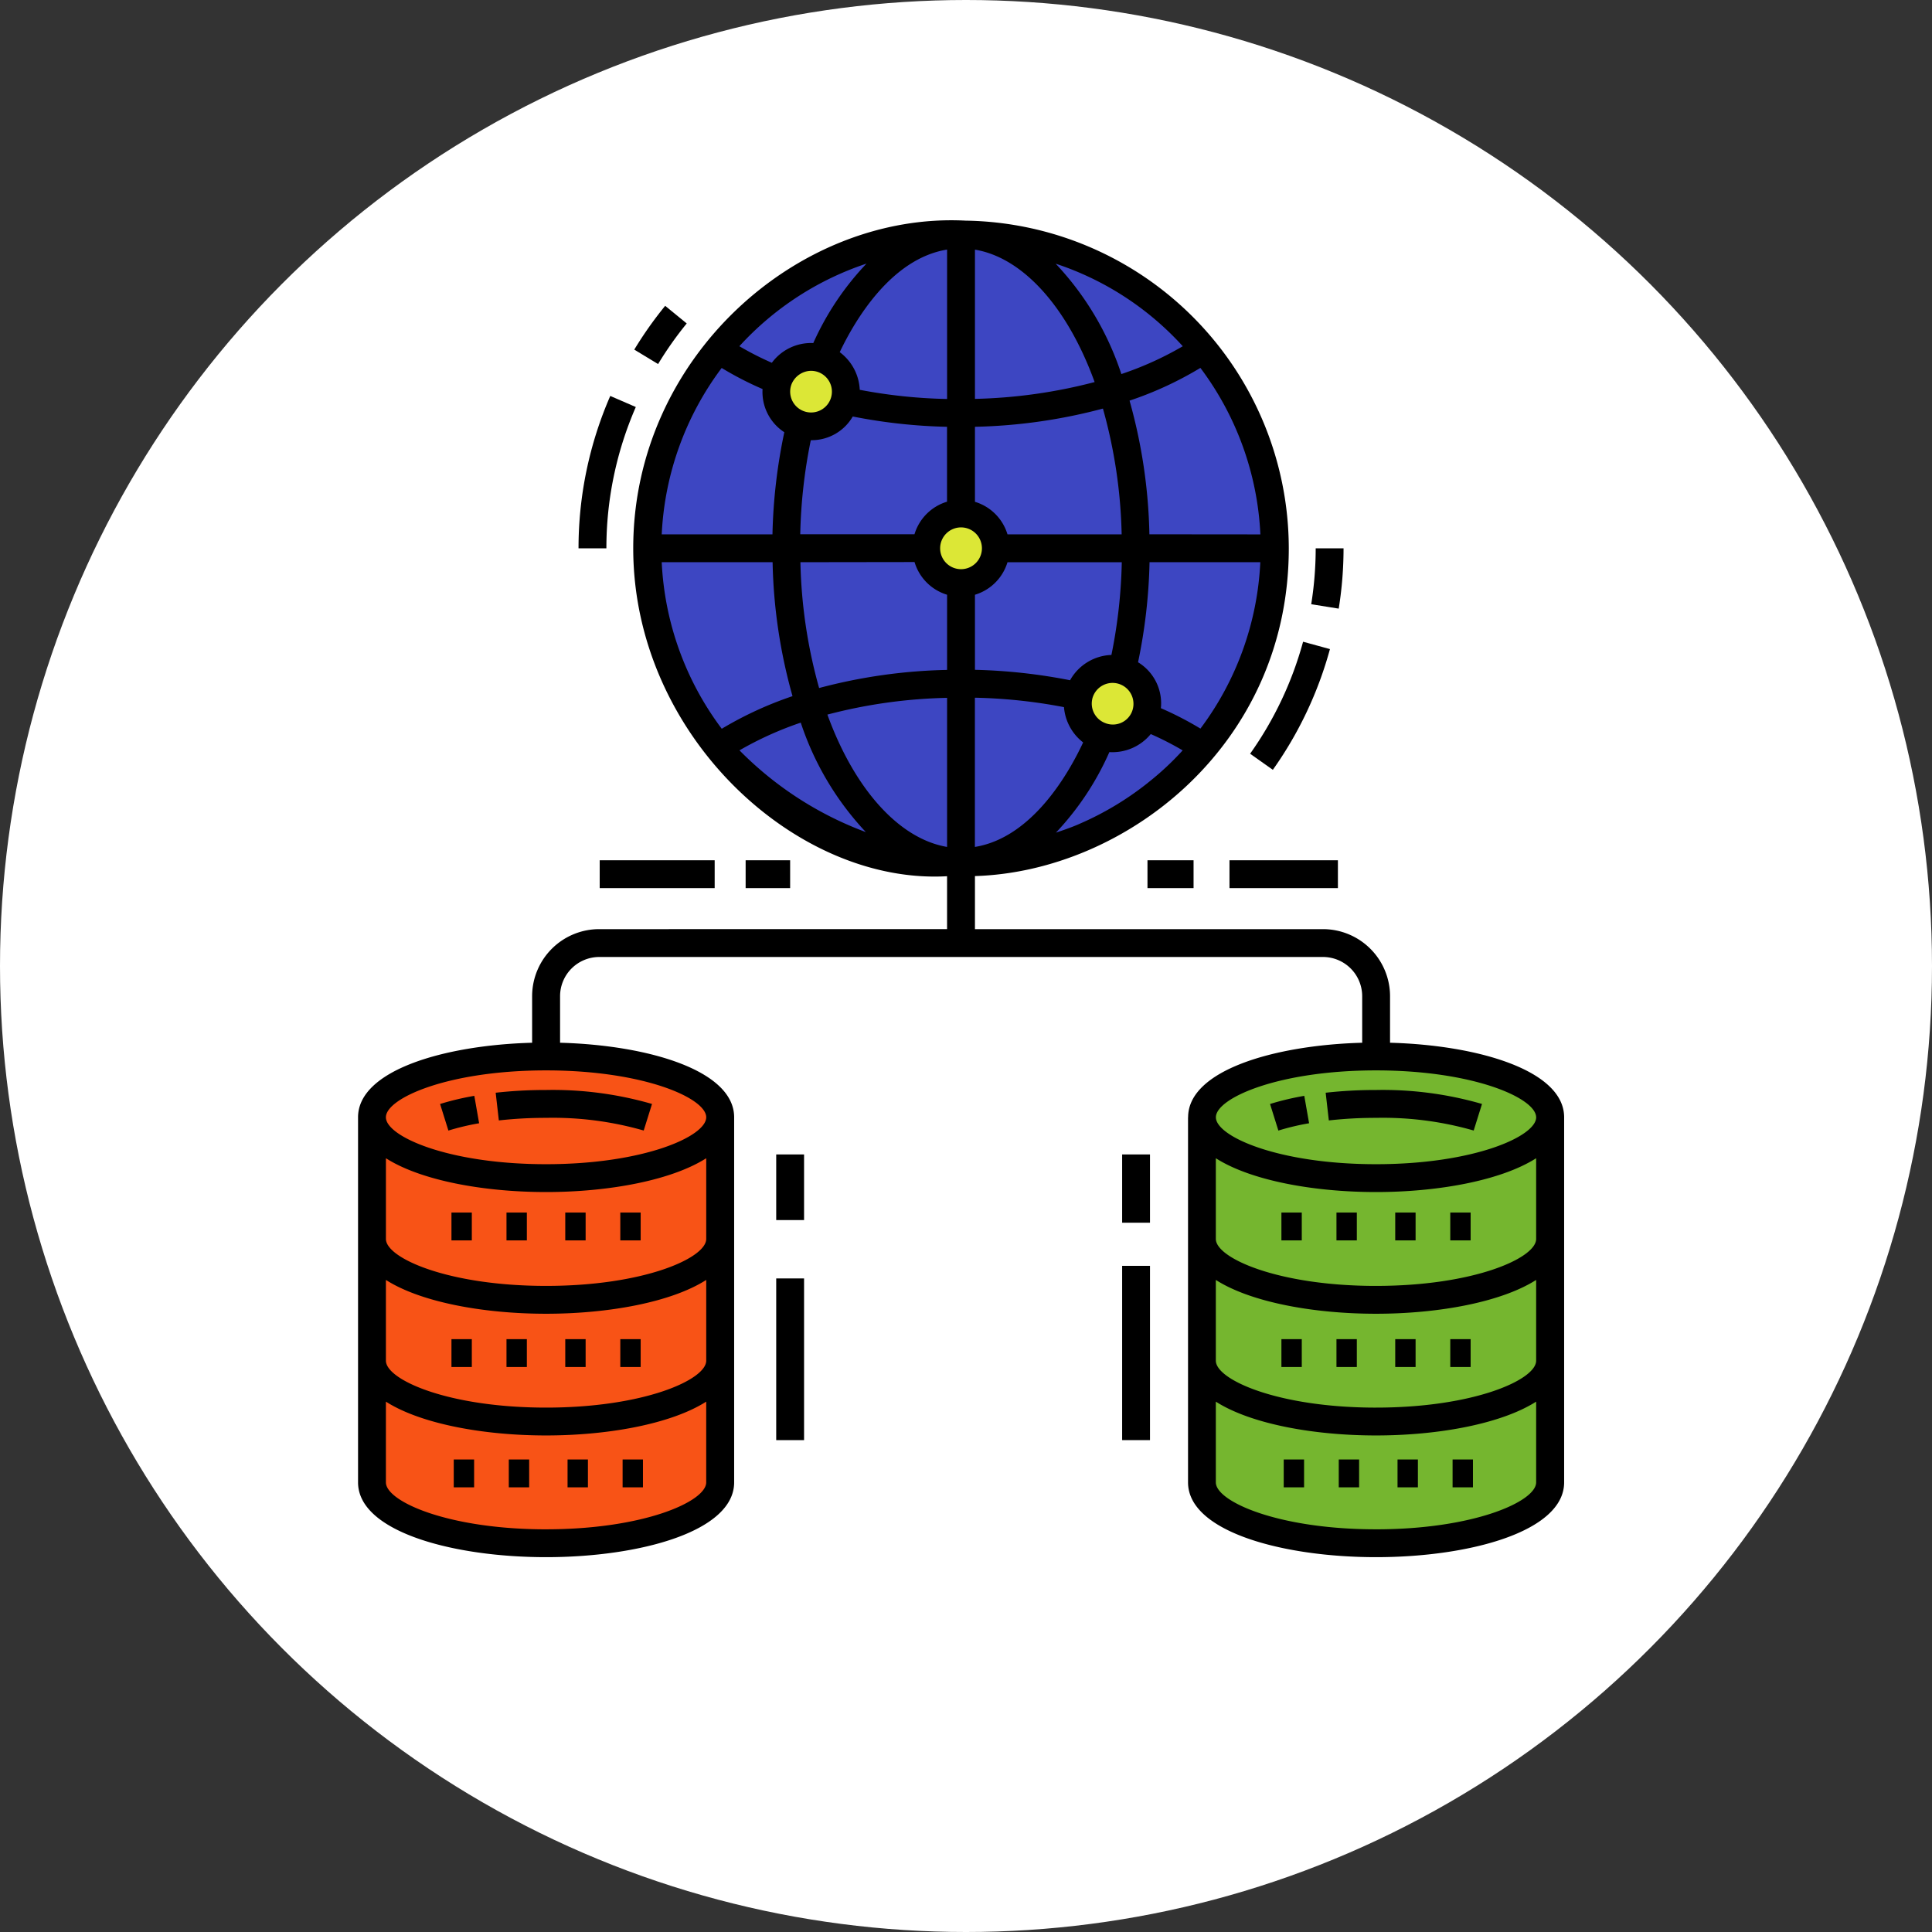 <svg xmlns="http://www.w3.org/2000/svg" width="150" height="150" viewBox="0 0 150 150">
  <rect x="0" y="0" width="150" height="150" fill="#333333" stroke="none"/>
  <g id="Grupo_150391" data-name="Grupo 150391" transform="translate(-362.201 -4527.976)">
    <circle id="Elipse_5676" data-name="Elipse 5676" cx="75" cy="75" r="75" transform="translate(362.201 4527.976)" fill="#fff"/>
    <g id="Grupo_150225" data-name="Grupo 150225" transform="translate(5985.783 11988.703)">
      <path id="Trazado_203432" data-name="Trazado 203432" d="M33.173,347.71V318.032s9.057-5,18.681-3.207,8.3,6.321,8.3,6.321l.061,27.266s-18.931,8.126-27.044-.7" transform="translate(-5627.857 -7692.961)" fill="#f85316"/>
      <path id="Trazado_203433" data-name="Trazado 203433" d="M343.415,347.221c-.14-.339,0-29.625,0-29.625a35.6,35.6,0,0,1,15.147-3.187c8.437.181,11.522,4,11.522,4l.629,29.273s-3.711,4.507-8.428,4.507-16.6.5-18.869-4.969" transform="translate(-5873.818 -7692.933)" fill="#75b62f"/>
      <path id="Trazado_203434" data-name="Trazado 203434" d="M136.975,30.208A24.227,24.227,0,1,1,161.2,54.435a24.227,24.227,0,0,1-24.227-24.227" transform="translate(-5710.169 -7448.367)" fill="#3d46c2"/>
      <path id="Trazado_203515" data-name="Trazado 203515" d="M185.8,55.676a2.24,2.24,0,1,1,2.24,2.24,2.24,2.24,0,0,1-2.24-2.24" transform="translate(-5748.881 -7485.997)" fill="#dce736"/>
      <path id="Trazado_203516" data-name="Trazado 203516" d="M241.53,114.13a2.579,2.579,0,1,1,2.579,2.579,2.579,2.579,0,0,1-2.579-2.579" transform="translate(-5793.077 -7532.08)" fill="#dce736"/>
      <path id="Trazado_203517" data-name="Trazado 203517" d="M299.1,172.765a2.43,2.43,0,1,1,2.43,2.43,2.43,2.43,0,0,1-2.43-2.43" transform="translate(-5838.731 -7578.694)" fill="#dce736"/>
      <path id="Trazado_203518" data-name="Trazado 203518" d="M362.4,166.752,364.164,168a29.707,29.707,0,0,0,4.434-9.373l-2.086-.571A27.535,27.535,0,0,1,362.4,166.752Z" transform="translate(-5888.923 -7568.959)"/>
      <path id="Trazado_203519" data-name="Trazado 203519" d="M387.82,123.006h-2.162a27.529,27.529,0,0,1-.347,4.341l2.135.343a29.6,29.6,0,0,0,.375-4.684" transform="translate(-5907.09 -7541.163)"/>
      <path id="Trazado_203520" data-name="Trazado 203520" d="M135.5,33.448l-1.672-1.369a29.761,29.761,0,0,0-2.4,3.4l1.849,1.121A27.534,27.534,0,0,1,135.5,33.448Z" transform="translate(-5705.765 -7469.062)"/>
      <path id="Trazado_203521" data-name="Trazado 203521" d="M110.544,77.7h2.163a27.412,27.412,0,0,1,2.284-10.969l-1.983-.86A29.546,29.546,0,0,0,110.544,77.7Z" transform="translate(-5689.209 -7495.857)"/>
      <path id="Trazado_203522" data-name="Trazado 203522" d="M79.483,326.372l.245,2.148a32.51,32.51,0,0,1,3.665-.2,25.53,25.53,0,0,1,7.582.984l.646-2.063a27.68,27.68,0,0,0-8.228-1.084,34.705,34.705,0,0,0-3.91.212" transform="translate(-5664.58 -7702.257)"/>
      <path id="Trazado_203523" data-name="Trazado 203523" d="M58.629,328.969l.646,2.064a18.94,18.94,0,0,1,2.385-.567l-.373-2.129A21.214,21.214,0,0,0,58.629,328.969Z" transform="translate(-5648.043 -7703.983)"/>
      <rect id="Rectángulo_295919" data-name="Rectángulo 295919" width="1.581" height="2.162" transform="translate(-5588.531 -7366.585)"/>
      <rect id="Rectángulo_295920" data-name="Rectángulo 295920" width="1.581" height="2.162" transform="translate(-5584.258 -7366.585)"/>
      <rect id="Rectángulo_295921" data-name="Rectángulo 295921" width="1.581" height="2.162" transform="translate(-5579.695 -7366.585)"/>
      <rect id="Rectángulo_295922" data-name="Rectángulo 295922" width="1.581" height="2.162" transform="translate(-5575.422 -7366.585)"/>
      <rect id="Rectángulo_295923" data-name="Rectángulo 295923" width="1.581" height="2.162" transform="translate(-5588.531 -7356.756)"/>
      <rect id="Rectángulo_295924" data-name="Rectángulo 295924" width="1.581" height="2.162" transform="translate(-5584.258 -7356.756)"/>
      <rect id="Rectángulo_295925" data-name="Rectángulo 295925" width="1.581" height="2.162" transform="translate(-5579.695 -7356.756)"/>
      <rect id="Rectángulo_295926" data-name="Rectángulo 295926" width="1.581" height="2.162" transform="translate(-5575.422 -7356.756)"/>
      <rect id="Rectángulo_295927" data-name="Rectángulo 295927" width="1.581" height="2.162" transform="translate(-5588.353 -7347.413)"/>
      <rect id="Rectángulo_295928" data-name="Rectángulo 295928" width="1.581" height="2.162" transform="translate(-5584.079 -7347.413)"/>
      <rect id="Rectángulo_295929" data-name="Rectángulo 295929" width="1.581" height="2.162" transform="translate(-5579.517 -7347.413)"/>
      <rect id="Rectángulo_295930" data-name="Rectángulo 295930" width="1.58" height="2.162" transform="translate(-5575.243 -7347.413)"/>
      <path id="Trazado_203524" data-name="Trazado 203524" d="M92.308,69.64V97.987c0,3.812,7.342,5.806,14.6,5.806s14.6-1.994,14.6-5.806V69.64c0-3.622-6.632-5.6-13.516-5.787V60.239a5.212,5.212,0,0,0-5.206-5.206H75.764v-4.12c11.667-.349,24.366-10.156,24.366-25.45A25.478,25.478,0,0,0,75.033.025c-13.007-.67-25.8,10.616-25.8,25.438,0,14.485,12.636,26.131,24.366,25.462v4.108H46.589a5.212,5.212,0,0,0-5.206,5.206v3.614c-6.884.188-13.515,2.165-13.515,5.787V97.987c0,3.812,7.343,5.806,14.6,5.806s14.6-1.994,14.6-5.806V69.64c0-3.622-6.631-5.6-13.515-5.787V60.239a3.047,3.047,0,0,1,3.043-3.044h56.19a3.047,3.047,0,0,1,3.043,3.044v3.614c-6.884.188-13.515,2.165-13.515,5.787M51.445,24.382A23.361,23.361,0,0,1,56.1,11.464,25.845,25.845,0,0,0,59.274,13.1a3.721,3.721,0,0,0,1.689,3.353,42.514,42.514,0,0,0-.92,7.932Zm15.9-21.021a21.918,21.918,0,0,0-4.133,6.17,3.787,3.787,0,0,0-3.218,1.53,23.911,23.911,0,0,1-2.521-1.285,23.315,23.315,0,0,1,9.872-6.415M91.9,9.777a25.484,25.484,0,0,1-4.769,2.16,22.9,22.9,0,0,0-5.1-8.569A23.091,23.091,0,0,1,91.9,9.777M89.2,43.665a23.511,23.511,0,0,1-5.334,3.2l-.171.075c-.539.225-1.091.417-1.642.6A22.065,22.065,0,0,0,86.2,41.288a3.848,3.848,0,0,0,3.213-1.4,23.437,23.437,0,0,1,2.478,1.267,22.1,22.1,0,0,1-2.7,2.514M62.523,14.835A1.617,1.617,0,0,1,61.5,12.793l0-.006c0-.006.005-.01.007-.016a1.661,1.661,0,0,1,1.481-1.084,1.617,1.617,0,1,1-.468,3.147m4.3-1.677a3.86,3.86,0,0,0-1.554-2.92c1.188-2.5,4-7.263,8.335-7.965v11.6a40.118,40.118,0,0,1-6.781-.712M85.915,39.047a1.614,1.614,0,0,1-1.044-1.872l0-.012a1.622,1.622,0,0,1,3.2.364,1.6,1.6,0,0,1-2.161,1.52m-10.151,9.6V37.065a40.911,40.911,0,0,1,6.917.732,3.859,3.859,0,0,0,1.488,2.74c-1.18,2.522-4.006,7.4-8.405,8.114M78.29,24.382a3.773,3.773,0,0,0-2.526-2.526V16.031A41.917,41.917,0,0,0,85.7,14.617a39.042,39.042,0,0,1,1.454,9.765ZM75.764,13.864V2.277c3.711.616,7.176,4.449,9.292,10.281a40.094,40.094,0,0,1-9.292,1.306m-1.081,9.978a1.622,1.622,0,1,1-1.622,1.622,1.623,1.623,0,0,1,1.622-1.622m1.081,5.229a3.773,3.773,0,0,0,2.526-2.526h8.874a39.961,39.961,0,0,1-.805,7.2,3.83,3.83,0,0,0-3.21,1.964,43.324,43.324,0,0,0-7.385-.81V29.07ZM73.6,48.65c-3.713-.628-7.18-4.463-9.292-10.274a39.659,39.659,0,0,1,9.292-1.3ZM90.2,37.878a3.732,3.732,0,0,0-1.773-3.565,42.022,42.022,0,0,0,.892-7.769h8.6A23.359,23.359,0,0,1,93.27,39.463,25.46,25.46,0,0,0,90.2,37.878Zm-.892-13.5A41.216,41.216,0,0,0,87.767,14a27.33,27.33,0,0,0,5.5-2.542,23.358,23.358,0,0,1,4.658,12.928Zm-26.292-7.3h.02c.027,0,.053-.006.08-.007a3.687,3.687,0,0,0,3.161-1.839,42.314,42.314,0,0,0,7.319.8v5.815a3.773,3.773,0,0,0-2.526,2.526H62.2a40.453,40.453,0,0,1,.819-7.3m8.055,9.459A3.774,3.774,0,0,0,73.6,29.07v5.837a41.694,41.694,0,0,0-9.935,1.406,39.076,39.076,0,0,1-1.452-9.769ZM62.24,39a22.869,22.869,0,0,0,5.055,8.5,26.939,26.939,0,0,1-9.813-6.349A26.482,26.482,0,0,1,62.24,39M51.445,26.544h8.608a41.264,41.264,0,0,0,1.547,10.4,28.234,28.234,0,0,0-5.494,2.532,23.358,23.358,0,0,1-4.661-12.931m-8.98,75.086c-7.59,0-12.434-2.158-12.434-3.644V91.718c2.708,1.729,7.585,2.625,12.434,2.625s9.725-.9,12.434-2.625v6.268c0,1.486-4.844,3.644-12.434,3.644m0-9.449c-7.59,0-12.434-2.158-12.434-3.644V82.269c2.708,1.73,7.585,2.625,12.434,2.625S52.19,84,54.9,82.269v6.268c0,1.486-4.844,3.644-12.434,3.644m0-9.449c-7.59,0-12.434-2.158-12.434-3.644V72.82c2.708,1.729,7.585,2.625,12.434,2.625s9.725-.9,12.434-2.625v6.268c0,1.486-4.844,3.644-12.434,3.644M54.9,69.64c0,1.485-4.844,3.643-12.434,3.643S30.03,71.126,30.03,69.64,34.874,66,42.465,66,54.9,68.154,54.9,69.64M106.9,101.63c-7.59,0-12.434-2.158-12.434-3.644V91.718c2.708,1.73,7.585,2.625,12.434,2.625s9.726-.9,12.435-2.625v6.269c0,1.486-4.844,3.644-12.435,3.644m0-9.449c-7.59,0-12.434-2.158-12.434-3.644V82.269c2.708,1.73,7.585,2.625,12.434,2.625s9.726-.9,12.435-2.625v6.269C119.338,90.023,114.494,92.181,106.9,92.181Zm0-9.449c-7.59,0-12.434-2.158-12.434-3.644V72.82c2.708,1.729,7.585,2.625,12.434,2.625s9.726-.9,12.435-2.625v6.268C119.338,80.575,114.494,82.732,106.9,82.732ZM119.338,69.64c0,1.485-4.844,3.643-12.435,3.643S94.47,71.126,94.47,69.64,99.313,66,106.9,66s12.435,2.158,12.435,3.644" transform="translate(-5623.651 -7443.622)"/>
      <path id="Trazado_203525" data-name="Trazado 203525" d="M390.726,326.372l.245,2.148a32.531,32.531,0,0,1,3.665-.2,25.53,25.53,0,0,1,7.582.984l.646-2.063a27.681,27.681,0,0,0-8.228-1.084,34.724,34.724,0,0,0-3.91.212" transform="translate(-5911.383 -7702.257)"/>
      <path id="Trazado_203526" data-name="Trazado 203526" d="M369.871,328.969l.646,2.064a18.866,18.866,0,0,1,2.386-.567l-.374-2.129A21.315,21.315,0,0,0,369.871,328.969Z" transform="translate(-5894.847 -7703.983)"/>
      <rect id="Rectángulo_295931" data-name="Rectángulo 295931" width="1.581" height="2.162" transform="translate(-5524.093 -7366.585)"/>
      <rect id="Rectángulo_295932" data-name="Rectángulo 295932" width="1.581" height="2.162" transform="translate(-5519.819 -7366.585)"/>
      <rect id="Rectángulo_295933" data-name="Rectángulo 295933" width="1.581" height="2.162" transform="translate(-5515.257 -7366.585)"/>
      <rect id="Rectángulo_295934" data-name="Rectángulo 295934" width="1.581" height="2.162" transform="translate(-5510.983 -7366.585)"/>
      <rect id="Rectángulo_295935" data-name="Rectángulo 295935" width="1.581" height="2.162" transform="translate(-5524.093 -7356.756)"/>
      <rect id="Rectángulo_295936" data-name="Rectángulo 295936" width="1.581" height="2.162" transform="translate(-5519.819 -7356.756)"/>
      <rect id="Rectángulo_295937" data-name="Rectángulo 295937" width="1.581" height="2.162" transform="translate(-5515.257 -7356.756)"/>
      <rect id="Rectángulo_295938" data-name="Rectángulo 295938" width="1.581" height="2.162" transform="translate(-5510.983 -7356.756)"/>
      <rect id="Rectángulo_295939" data-name="Rectángulo 295939" width="1.58" height="2.162" transform="translate(-5523.914 -7347.413)"/>
      <rect id="Rectángulo_295940" data-name="Rectángulo 295940" width="1.58" height="2.162" transform="translate(-5519.641 -7347.413)"/>
      <rect id="Rectángulo_295941" data-name="Rectángulo 295941" width="1.581" height="2.162" transform="translate(-5515.078 -7347.413)"/>
      <rect id="Rectángulo_295942" data-name="Rectángulo 295942" width="1.581" height="2.162" transform="translate(-5510.804 -7347.413)"/>
      <rect id="Rectángulo_295943" data-name="Rectángulo 295943" width="3.455" height="2.162" transform="translate(-5565.691 -7393.936)"/>
      <rect id="Rectángulo_295944" data-name="Rectángulo 295944" width="8.926" height="2.162" transform="translate(-5577.021 -7393.936)"/>
      <rect id="Rectángulo_295945" data-name="Rectángulo 295945" width="8.418" height="2.162" transform="translate(-5528.125 -7393.936)"/>
      <rect id="Rectángulo_295946" data-name="Rectángulo 295946" width="3.578" height="2.162" transform="translate(-5534.492 -7393.936)"/>
      <rect id="Rectángulo_295947" data-name="Rectángulo 295947" width="2.162" height="12.554" transform="translate(-5563.317 -7361.47)"/>
      <rect id="Rectángulo_295948" data-name="Rectángulo 295948" width="2.162" height="5.095" transform="translate(-5563.317 -7371.096)"/>
      <rect id="Rectángulo_295949" data-name="Rectángulo 295949" width="2.162" height="13.53" transform="translate(-5536.459 -7362.447)"/>
      <rect id="Rectángulo_295950" data-name="Rectángulo 295950" width="2.162" height="5.3" transform="translate(-5536.459 -7371.096)"/>
    </g>
  </g>
</svg>
